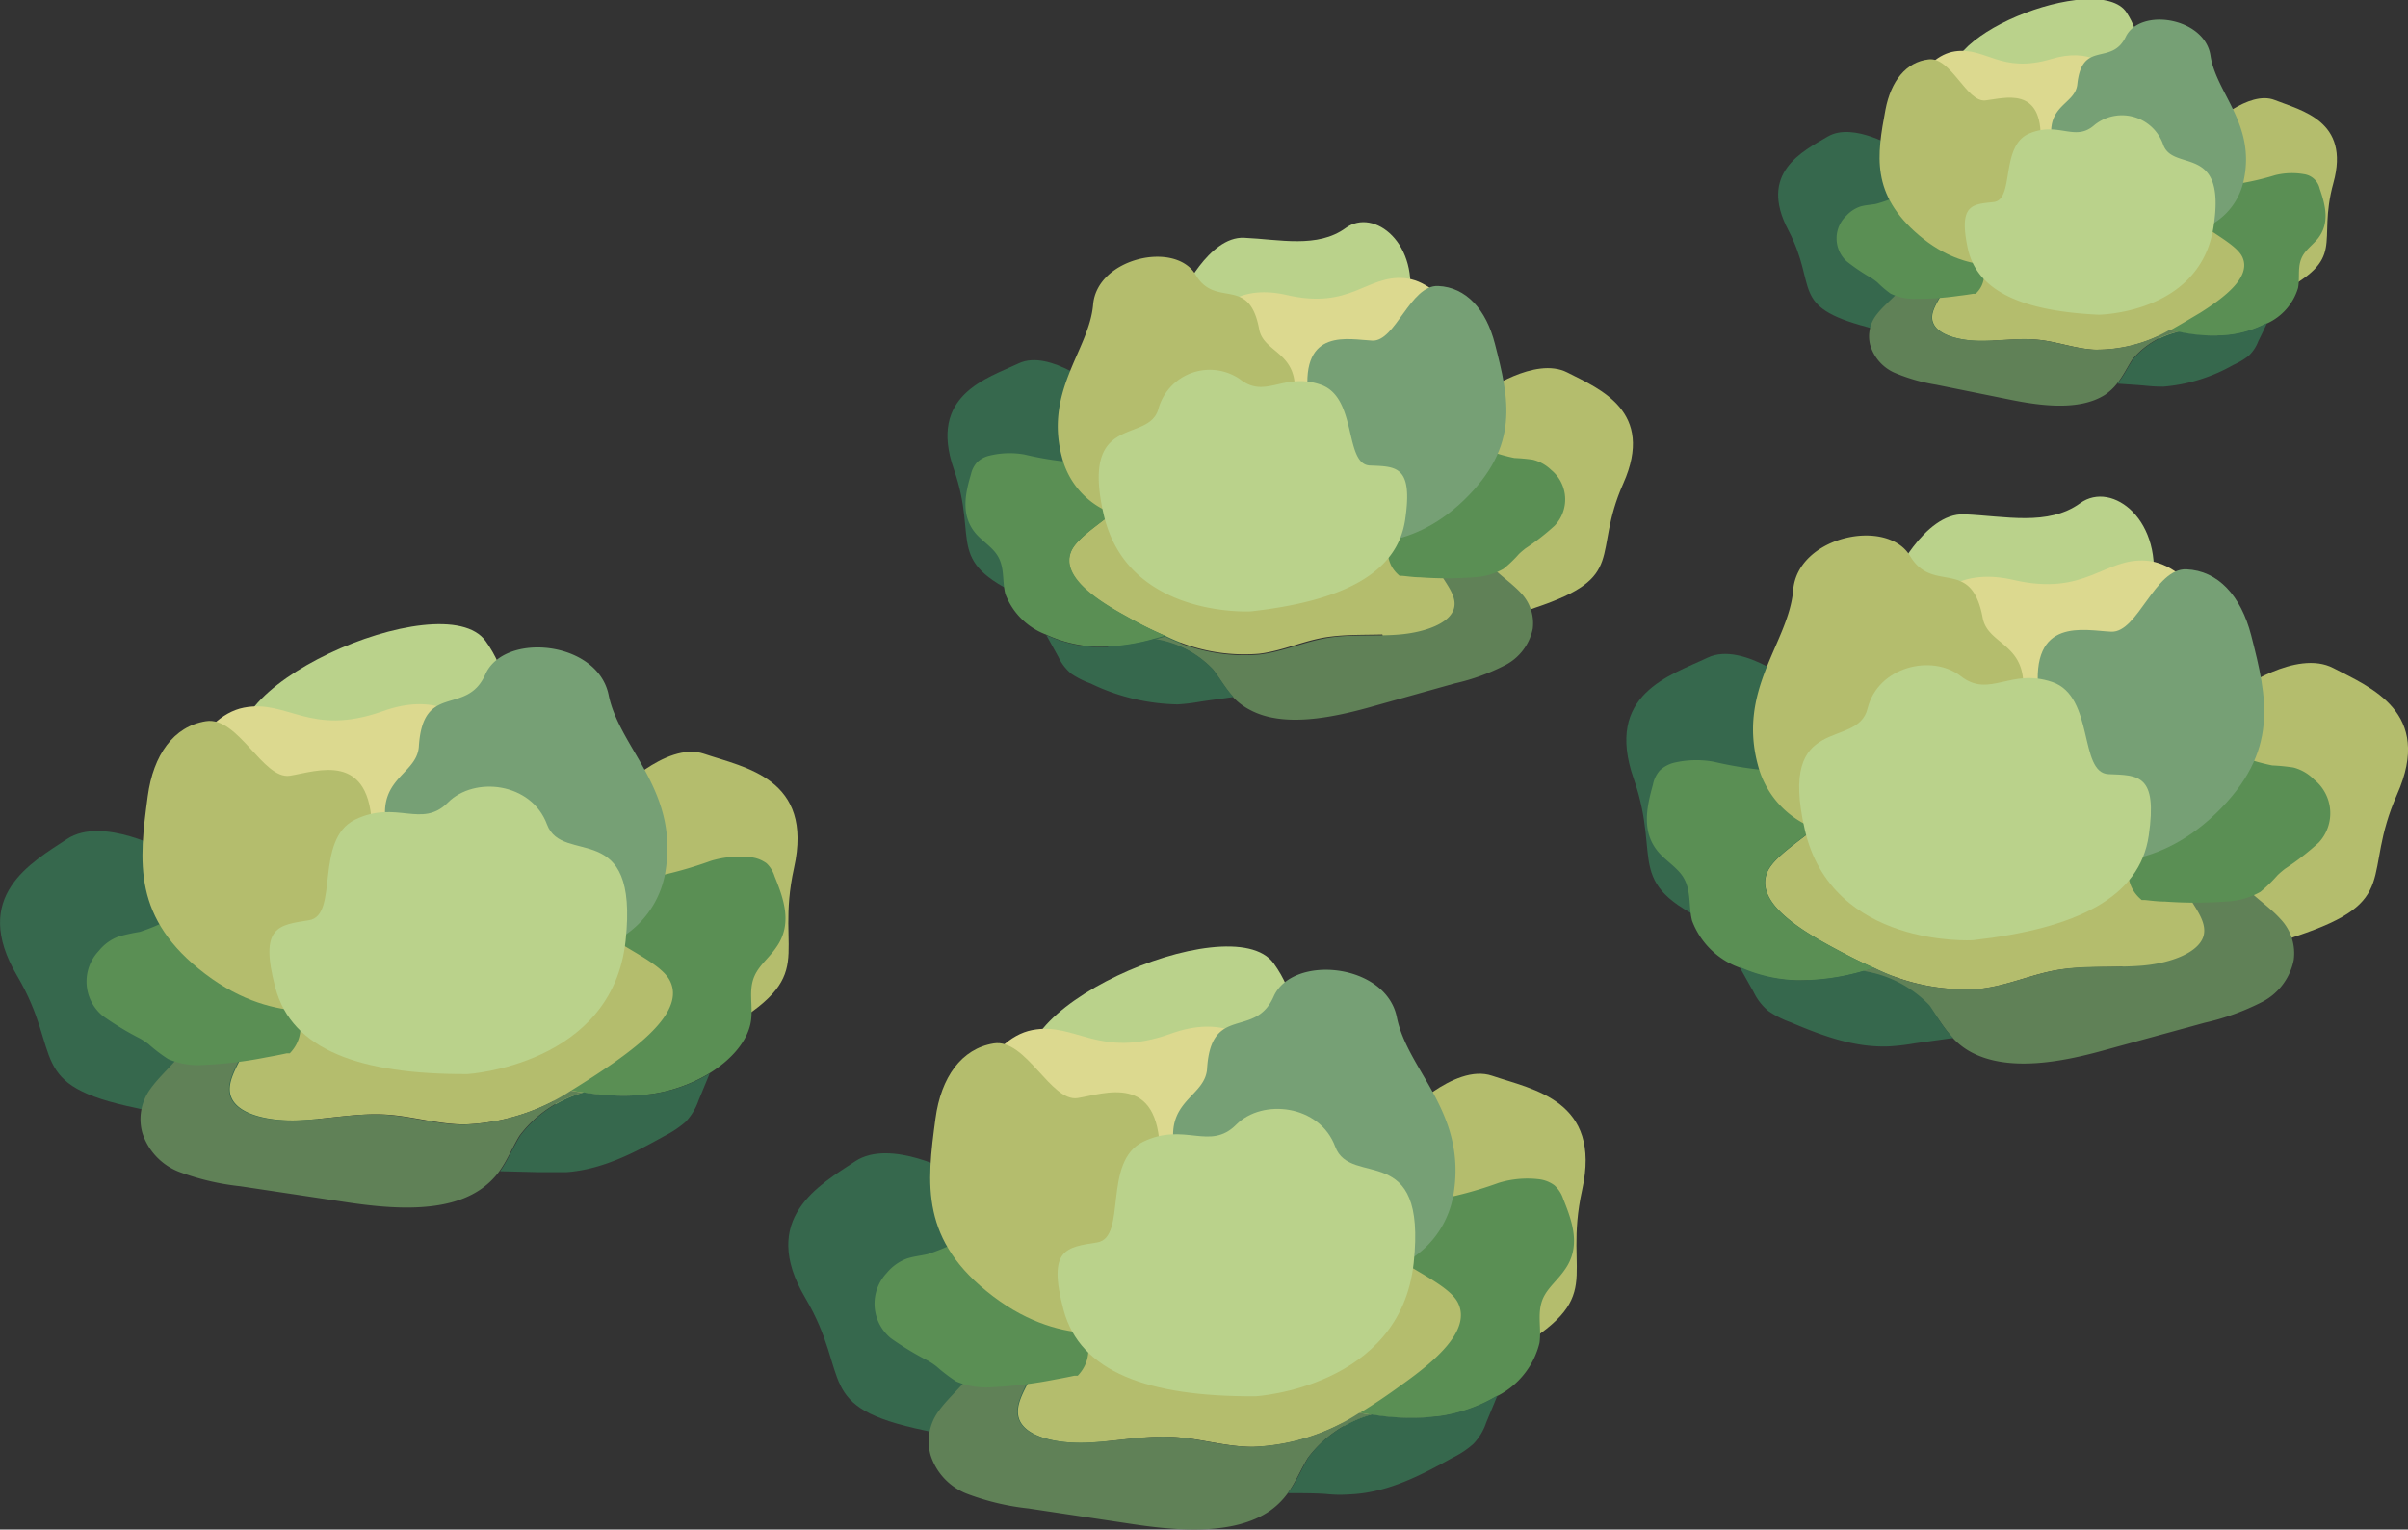 <svg id="Layer_17" data-name="Layer 17" xmlns="http://www.w3.org/2000/svg" viewBox="0 0 198.85 126.27"><rect x="0" y="0" width="198.85" height="126.27" fill="#333333" stroke="none"/><defs><style>.cls-1{fill:#36684d;}.cls-2{fill:#b4bd6d;}.cls-3{fill:#b7ba6e;}.cls-4{fill:#e1dc89;}.cls-5{fill:#5a8f54;}.cls-6{fill:#608157;}.cls-7{fill:#eae160;}.cls-8{fill:#f6efaf;}.cls-9{fill:#bad28b;}.cls-10{fill:#dcd98f;}.cls-11{fill:#76a075;}</style></defs><title>14</title><path class="cls-1" d="M444.45,1161s-5.29-2.94-8.22-1-8,4.7-4.12,11.28.55,9,9.88,10.93,15.09,9.28,15-.68S444.45,1161,444.45,1161Z" transform="translate(-430.7 -1090.73)"/><path class="cls-2" d="M481.33,1156.42c.11-.05,4.34-4.54,7.51-3.46,3.35,1.14,9.08,2,7.43,9.43s2.28,8.73-6,13.47-11.45,13.52-14.49,4S481.33,1156.42,481.33,1156.42Z" transform="translate(-430.7 -1090.73)"/><path class="cls-3" d="M446.16,1158.23q6.31-1.71,12.82-2.93a6.8,6.8,0,0,1,3.54-.69,14,14,0,0,1,4,1c4.9,1.74,10,3.81,12.47,7a15.18,15.18,0,0,0,2.25.45c1.12-2.24.39-6.71-1.45-8.19a8.75,8.75,0,0,0-2.48-1.15l-8.93-3h0l-3.79-1.3a12,12,0,0,0-5.13-.91,9.69,9.69,0,0,0-6.46,3.86A42.12,42.12,0,0,1,446.16,1158.23Z" transform="translate(-430.7 -1090.73)"/><path class="cls-4" d="M456,1174.41a9.15,9.15,0,0,0,2,.14,2.51,2.51,0,0,0,.49-.08.85.85,0,0,0,.22-.09,9.34,9.34,0,0,0,2.08-1.51l4.48-3.94a7.74,7.74,0,0,1,1.5-1.1c1.17-.62,2.71-.79,3.87-1.4a11.34,11.34,0,0,1,1.54-.83l.3-.09a3,3,0,0,1,.51-.08,4.12,4.12,0,0,1,1.78.25h0a.93.93,0,0,1,.8.09,3.79,3.79,0,0,0-2.79-2.31,18,18,0,0,0-5.52-.52,23.3,23.3,0,0,0-4.93.57,12.64,12.64,0,0,0-1.36.43c-3.1,1.21-4.82,3.75-4.55,5.94.17,1.5,1.09,3.1-.23,4.48Z" transform="translate(-430.7 -1090.73)"/><path class="cls-4" d="M458.53,1174.46a1,1,0,0,0,.26-.09,9.58,9.58,0,0,0,2.08-1.51l4.48-3.94a7.74,7.74,0,0,1,1.5-1.1c1.17-.62,2.7-.79,3.87-1.4a10.33,10.33,0,0,1,1.54-.83l.27-.09-.3.09a11.34,11.34,0,0,0-1.54.83c-1.17.62-2.7.79-3.87,1.4a7.85,7.85,0,0,0-1.5,1.1l-4.48,3.94a10,10,0,0,1-2.08,1.52A1.23,1.23,0,0,1,458.53,1174.46Z" transform="translate(-430.7 -1090.73)"/><path class="cls-2" d="M449.83,1181.38c.63,1.4,3.16,1.92,5.47,1.84s4.68-.58,7-.49,4.42.82,6.77.83a17.26,17.26,0,0,0,8.84-2.8c1.23-.72,2.39-1.51,3.48-2.28,2.76-2,5.78-4.5,4.65-6.76-.81-1.64-4.58-3-6.06-4.57a8.37,8.37,0,0,1-1.87,2.21,5,5,0,0,1-2.07,5.24,13.24,13.24,0,0,1-2.71,1.49,22.59,22.59,0,0,1-9.22,1.93c-2.79-.07-7.52-1.72-9.4-3.35a27.09,27.09,0,0,1-4,.48,2.58,2.58,0,0,1,.08,2.53C450.22,1178.92,449.31,1180.23,449.83,1181.38Z" transform="translate(-430.7 -1090.73)"/><path class="cls-5" d="M477.87,1180.76c.33.07.68.11,1,.16a19.68,19.68,0,0,0,5.64.13,12.83,12.83,0,0,0,4.75-1.7h0c1.91-1.17,3.24-2.76,3.46-4.38.19-1.35-.32-2.71.46-4,.4-.69,1.12-1.29,1.6-2,1.39-1.92.66-4-.11-5.88A2.51,2.51,0,0,0,494,1162a2.69,2.69,0,0,0-1.22-.49,8.22,8.22,0,0,0-3.38.29,33.39,33.39,0,0,1-4.79,1.34,15.42,15.42,0,0,1-3.36-.07,15.18,15.18,0,0,1-2.25-.45,7.25,7.25,0,0,1,1.13,2,3.07,3.07,0,0,1-.16,2.52c1.48,1.61,5.25,2.93,6.06,4.57,1.13,2.26-1.89,4.81-4.65,6.76C480.26,1179.25,479.1,1180,477.87,1180.76Z" transform="translate(-430.7 -1090.73)"/><path class="cls-6" d="M442.46,1184.27h0a5.12,5.12,0,0,0,3.08,3.22,20.82,20.82,0,0,0,5,1.17l8.58,1.29c3.75.57,8.44,1,11.38-1.11a6.39,6.39,0,0,0,1.43-1.41c.68-.93,1.09-2,1.67-2.94a9.83,9.83,0,0,1,5.25-3.56c-.34-.05-.69-.09-1-.16a17.26,17.26,0,0,1-8.84,2.8c-2.35,0-4.44-.73-6.77-.83s-4.64.41-7,.49-4.84-.44-5.47-1.84c-.52-1.15.39-2.46.91-3.7a2.58,2.58,0,0,0-.08-2.53,5,5,0,0,1-2.4-.37,9.62,9.62,0,0,1-1.28-1,5.21,5.21,0,0,0-.55-.36c0,.82.08,2.1.06,2.49-.06,1.67-2.2,3.13-3.32,4.72A4.22,4.22,0,0,0,442.46,1184.27Z" transform="translate(-430.7 -1090.73)"/><path class="cls-1" d="M472,1187.42l3.28.08c.72,0,1.44,0,2.17,0,3-.21,5.68-1.63,8.14-3a8.6,8.6,0,0,0,1.72-1.15,4.88,4.88,0,0,0,1.07-1.76l.93-2.25a12.83,12.83,0,0,1-4.75,1.7,19.68,19.68,0,0,1-5.64-.13,9.83,9.83,0,0,0-5.25,3.56C473.06,1185.45,472.65,1186.49,472,1187.42Z" transform="translate(-430.7 -1090.73)"/><path class="cls-7" d="M452.43,1163.6a21.89,21.89,0,0,1,9.92-.09,23.37,23.37,0,0,1,4.93-.57,18.24,18.24,0,0,1,5.52.51c1.41.44,2.56,1.28,2.79,2.32l.11.08a6.68,6.68,0,0,1,2.3,3.23,2.29,2.29,0,0,1,.07.28,8.37,8.37,0,0,0,1.87-2.21,3.07,3.07,0,0,0,.16-2.52,7.25,7.25,0,0,0-1.13-2c-2.47-3.19-7.57-5.26-12.47-7a14,14,0,0,0-4-1,6.8,6.8,0,0,0-3.54.69,3.25,3.25,0,0,0-.61.41c-1,.84-1,1.91-1.4,2.89C456.3,1160.13,454.31,1162.14,452.43,1163.6Z" transform="translate(-430.7 -1090.73)"/><path class="cls-5" d="M439.19,1174.6a24.35,24.35,0,0,0,3.09,1.87h0a6.89,6.89,0,0,1,.69.46,12.93,12.93,0,0,0,1.63,1.24,6.34,6.34,0,0,0,3,.47,33.25,33.25,0,0,0,5.08-.62c.62-.11,1.19-.22,1.69-.33l.26,0c1.67-1.75.52-3.77.29-5.67-.33-2.78,1.84-6,5.76-7.51a15,15,0,0,1,1.72-.55,27.73,27.73,0,0,0-12.55.11,12.73,12.73,0,0,0-3,1.22,16.16,16.16,0,0,1-4.6,2.37,16.27,16.27,0,0,0-1.74.38,3.77,3.77,0,0,0-1.65,1.19A3.67,3.67,0,0,0,439.19,1174.6Z" transform="translate(-430.7 -1090.73)"/><path class="cls-8" d="M475.7,1165.85h0a2.23,2.23,0,0,0-2.47-.56l-.7.21-.3.09a11.34,11.34,0,0,0-1.54.83c-1.17.62-2.7.79-3.87,1.4a7.85,7.85,0,0,0-1.5,1.1l-4.48,3.94a10,10,0,0,1-2.08,1.52,1.23,1.23,0,0,1-.23.08,2.27,2.27,0,0,1-.48.09,8.89,8.89,0,0,1-2-.15l-1.34.27c1.88,1.63,6.62,3.28,9.4,3.35a22.73,22.73,0,0,0,9.22-1.94,12.84,12.84,0,0,0,2.72-1.48,5,5,0,0,0,2.06-5.24,2.29,2.29,0,0,0-.07-.28,6.8,6.8,0,0,0-2.29-3.24Z" transform="translate(-430.7 -1090.73)"/><path class="cls-9" d="M451.22,1153.71s4.8,4.1,7.87,2.53,6-3.94,9.31-3.28,5.93-4.4,2.4-9.31S446.4,1147.94,451.22,1153.71Z" transform="translate(-430.7 -1090.73)"/><path class="cls-10" d="M472.63,1156.38s-1.85-10-10.34-6.93c-6,2.13-7.83-1-11.45-.3s-6.79,6.49-3.87,12.42,8.92,13.16,16.11,9.74S474.81,1160.58,472.63,1156.38Z" transform="translate(-430.7 -1090.73)"/><path class="cls-2" d="M459,1173.78s-5.3,1.94-11.34-2.64-5.49-9.26-4.76-14.68c.46-3.42,2.14-5.77,4.81-6.19s4.71,4.85,6.93,4.5,6.71-2.12,6.78,4.5S464.17,1172.19,459,1173.78Z" transform="translate(-430.7 -1090.73)"/><path class="cls-11" d="M479.32,1169.16a7.86,7.86,0,0,0,6.29-6.23c1.27-6.92-3.74-10.35-4.65-14.83s-8.62-5.22-10.18-1.7-5.15.57-5.49,5.94c-.17,2.65-4.4,2.63-2.13,8.42S479.32,1169.16,479.32,1169.16Z" transform="translate(-430.7 -1090.73)"/><path class="cls-9" d="M469.31,1179.4s11.94-.72,13.05-11-5.2-6.14-6.49-9.61-6-4-8.18-1.81-4.25-.24-7.66,1.41-1.3,7.91-3.81,8.31-4.14.48-2.78,5.58S460.38,1179.44,469.31,1179.4Z" transform="translate(-430.7 -1090.73)"/><path class="cls-2" d="M553.26,1123.11s4.19-3,6.87-1.63,7.27,3.2,4.62,9.16.43,7.68-7.28,10.26-11.87,9.37-12.8.92S553.26,1123.11,553.26,1123.11Z" transform="translate(-430.7 -1090.73)"/><path class="cls-1" d="M521.54,1122.92c-.1,0-4.14-3.42-6.72-2.19s-7.5,2.59-5.35,8.74-1.07,7.63,6.41,10.83,11.06,10.31,12.68,2S521.54,1122.92,521.54,1122.92Z" transform="translate(-430.7 -1090.73)"/><path class="cls-3" d="M551.53,1121c-3.68-.56-7.41-1-11.16-1.21a5.64,5.64,0,0,0-3.06-.23,11.86,11.86,0,0,0-3.28,1.23c-4,2-8.1,4.23-9.88,7.18a11.26,11.26,0,0,1-1.86.61c-1.17-1.79-1-5.65.42-7.09a7.23,7.23,0,0,1,2-1.22l7.27-3.48h0l3.09-1.48a10.21,10.21,0,0,1,4.25-1.28,8.26,8.26,0,0,1,5.87,2.62A36.08,36.08,0,0,0,551.53,1121Z" transform="translate(-430.7 -1090.73)"/><path class="cls-4" d="M544.8,1135.64a7.89,7.89,0,0,1-1.69.33,2.82,2.82,0,0,1-.42,0l-.2,0a8.18,8.18,0,0,1-1.91-1.08l-4.2-2.89a6.37,6.37,0,0,0-1.38-.79c-1-.4-2.37-.4-3.42-.8a9.35,9.35,0,0,0-1.39-.55,1.27,1.27,0,0,0-.26,0,2.2,2.2,0,0,0-.44,0,3.62,3.62,0,0,0-1.49.39h0a.81.81,0,0,0-.67.15,3.27,3.27,0,0,1,2.13-2.24,15.3,15.3,0,0,1,4.63-1,19.39,19.39,0,0,1,4.24,0,8.06,8.06,0,0,1,1.19.23c2.75.71,4.46,2.69,4.46,4.58,0,1.29-.62,2.74.64,3.78Z" transform="translate(-430.7 -1090.73)"/><path class="cls-4" d="M542.66,1135.94a.79.79,0,0,1-.22,0,7.84,7.84,0,0,1-1.91-1.08l-4.2-2.89a6.34,6.34,0,0,0-1.38-.78c-1.05-.41-2.37-.4-3.42-.81a10.54,10.54,0,0,0-1.39-.54l-.24,0,.27,0a8.82,8.82,0,0,1,1.38.55c1.06.4,2.37.39,3.43.8a6.59,6.59,0,0,1,1.38.78l4.19,2.9a8.59,8.59,0,0,0,1.91,1.07Z" transform="translate(-430.7 -1090.73)"/><path class="cls-2" d="M550.74,1140.94c-.4,1.25-2.49,1.94-4.46,2.1s-4,0-5.95.28-3.67,1.14-5.66,1.38a14.73,14.73,0,0,1-7.77-1.49c-1.11-.48-2.18-1-3.18-1.58-2.53-1.38-5.35-3.24-4.62-5.28.52-1.46,3.59-3,4.69-4.47a6.72,6.72,0,0,0,1.8,1.68,4.28,4.28,0,0,0,2.28,4.24,11.12,11.12,0,0,0,2.44,1,19.39,19.39,0,0,0,8,.72,16.18,16.18,0,0,0,7.63-3.78,23.37,23.37,0,0,0,3.45,0,2.17,2.17,0,0,0,.18,2.15C550.16,1138.89,551.06,1139.91,550.74,1140.94Z" transform="translate(-430.7 -1090.73)"/><path class="cls-5" d="M526.9,1143.21c-.28.09-.57.17-.85.24a16.71,16.71,0,0,1-4.77.67,10.87,10.87,0,0,1-4.19-1h0a5.75,5.75,0,0,1-3.37-3.36c-.29-1.13,0-2.34-.79-3.37-.41-.54-1.08-1-1.55-1.5-1.37-1.49-1-3.33-.5-5a2.18,2.18,0,0,1,.51-1,2.12,2.12,0,0,1,1-.54,7,7,0,0,1,2.9-.1,26.87,26.87,0,0,0,4.19.66,12.64,12.64,0,0,0,2.84-.39,11.26,11.26,0,0,0,1.86-.61,6.1,6.1,0,0,0-.75,1.84,2.59,2.59,0,0,0,.39,2.12c-1.1,1.51-4.17,3-4.69,4.47-.73,2,2.09,3.9,4.62,5.28C524.72,1142.17,525.79,1142.73,526.9,1143.21Z" transform="translate(-430.7 -1090.73)"/><path class="cls-6" d="M557.27,1142.65h0a4.37,4.37,0,0,1-2.29,3,17.54,17.54,0,0,1-4.15,1.5l-7.14,2c-3.13.86-7.06,1.64-9.76.19a5.18,5.18,0,0,1-1.35-1c-.67-.72-1.13-1.56-1.72-2.33a8.36,8.36,0,0,0-4.8-2.49c.28-.07.57-.15.85-.24a14.73,14.73,0,0,0,7.77,1.49c2-.24,3.7-1.06,5.66-1.38s4-.11,5.95-.28,4.06-.85,4.46-2.1c.32-1-.58-2-1.15-3a2.17,2.17,0,0,1-.18-2.15,4.42,4.42,0,0,0,2-.55,7.52,7.52,0,0,0,1-1,3.73,3.73,0,0,1,.43-.36c.1.69.15,1.79.2,2.12.22,1.4,2.18,2.43,3.29,3.66A3.6,3.6,0,0,1,557.27,1142.65Z" transform="translate(-430.7 -1090.73)"/><path class="cls-1" d="M532.57,1148.27c-.91.13-2.08.28-2.78.39a15.77,15.77,0,0,1-1.83.22,17.16,17.16,0,0,1-7.21-1.73,7.21,7.21,0,0,1-1.57-.79,4,4,0,0,1-1.08-1.4l-1-1.81a10.87,10.87,0,0,0,4.19,1,16.71,16.71,0,0,0,4.77-.67,8.36,8.36,0,0,1,4.8,2.49C531.44,1146.71,531.9,1147.55,532.57,1148.27Z" transform="translate(-430.7 -1090.73)"/><path class="cls-7" d="M546.75,1126.12a18.72,18.72,0,0,0-8.42.92,18.7,18.7,0,0,0-4.23,0,15.23,15.23,0,0,0-4.63,1,3.29,3.29,0,0,0-2.14,2.24l-.08.08a5.74,5.74,0,0,0-1.62,3,2,2,0,0,0,0,.24,6.72,6.72,0,0,1-1.8-1.68,2.59,2.59,0,0,1-.39-2.12,6.1,6.1,0,0,1,.75-1.84c1.78-3,5.89-5.21,9.88-7.18a11.86,11.86,0,0,1,3.28-1.23,5.64,5.64,0,0,1,3.06.23,2.29,2.29,0,0,1,.56.29c.9.61,1,1.52,1.47,2.31A14,14,0,0,0,546.75,1126.12Z" transform="translate(-430.7 -1090.73)"/><path class="cls-5" d="M559.08,1134.13a19.6,19.6,0,0,1-2.43,1.89h0c-.18.15-.37.3-.53.46a10.35,10.35,0,0,1-1.26,1.21,5.45,5.45,0,0,1-2.52.7,29,29,0,0,1-4.37,0c-.53,0-1-.08-1.46-.12l-.23,0c-1.58-1.31-.81-3.14-.81-4.77,0-2.39-2.15-4.89-5.63-5.8a13,13,0,0,0-1.51-.29,23.62,23.62,0,0,1,10.65-1.16,10.94,10.94,0,0,1,2.65.74,13.94,13.94,0,0,0,4.13,1.55,15.05,15.05,0,0,1,1.52.14,3.36,3.36,0,0,1,1.52.85A3.14,3.14,0,0,1,559.08,1134.13Z" transform="translate(-430.7 -1090.73)"/><path class="cls-8" d="M527.25,1130.35h0a1.92,1.92,0,0,1,2-.72l.61.11.27,0a8.82,8.82,0,0,1,1.38.55c1.06.4,2.37.39,3.43.8a6.59,6.59,0,0,1,1.38.78l4.19,2.9a8.59,8.59,0,0,0,1.91,1.07l.2,0a2,2,0,0,0,.43,0,7.55,7.55,0,0,0,1.71-.32l1.16.09a16.27,16.27,0,0,1-7.63,3.78,19.39,19.39,0,0,1-8-.72,11.41,11.41,0,0,1-2.45-1,4.29,4.29,0,0,1-2.27-4.24l0-.24a5.76,5.76,0,0,1,1.63-3Z" transform="translate(-430.7 -1090.73)"/><path class="cls-9" d="M528.25,1115.13s2.25-4.9,5.18-4.77,6.07.89,8.4-.81,6.17,1.28,5.19,6.35S526.59,1121.33,528.25,1115.13Z" transform="translate(-430.7 -1090.73)"/><path class="cls-10" d="M528.91,1122s.57-8.65,8.07-6.91c5.26,1.21,6.54-1.65,9.68-1.4s6.4,4.82,4.52,10.14-6.25,12.05-12.69,9.87S527.48,1125.8,528.91,1122Z" transform="translate(-430.7 -1090.73)"/><path class="cls-11" d="M542.23,1135.41s4.68,1.12,9.35-3.38,3.73-8.39,2.57-12.91c-.73-2.86-2.39-4.68-4.69-4.78s-3.52,4.59-5.43,4.51-5.91-1.13-5.31,4.49S537.66,1134.58,542.23,1135.41Z" transform="translate(-430.7 -1090.73)"/><path class="cls-2" d="M524.51,1133.52a6.7,6.7,0,0,1-6-4.65c-1.77-5.75,2.13-9.15,2.46-13s6.79-5.29,8.46-2.46,4.42,0,5.25,4.49c.4,2.23,4,1.79,2.65,6.93S524.51,1133.52,524.51,1133.52Z" transform="translate(-430.7 -1090.73)"/><path class="cls-9" d="M534,1141.2s-10.19.59-12.16-8,3.8-5.72,4.54-8.79a4.4,4.4,0,0,1,6.75-2.35c2.1,1.63,3.59-.63,6.64.43s1.9,6.58,4.06,6.67,3.56,0,2.91,4.45S541.59,1140.35,534,1141.2Z" transform="translate(-430.7 -1090.73)"/><path class="cls-1" d="M587.33,1103s-3.58-2.24-5.69-1-5.75,3-3.27,7.72.06,6.29,6.49,8,10.18,7,10.49.06S587.33,1103,587.33,1103Z" transform="translate(-430.7 -1090.73)"/><path class="cls-2" d="M613.19,1101.13c.08,0,3.2-3,5.36-2.14s6.26,1.7,4.84,6.84,1.28,6.16-4.65,9.17-8.46,9-10.24,2.29S613.19,1101.13,613.19,1101.13Z" transform="translate(-430.7 -1090.73)"/><path class="cls-3" d="M588.63,1101.13c3-.65,6-1.17,9-1.58a4.64,4.64,0,0,1,2.49-.35,9.83,9.83,0,0,1,2.74.82c3.36,1.4,6.83,3,8.44,5.33a9,9,0,0,0,1.55.39c.86-1.52.51-4.66-.72-5.75a5.81,5.81,0,0,0-1.68-.89l-6.12-2.45h0l-2.59-1a8.41,8.41,0,0,0-3.54-.82,6.74,6.74,0,0,0-4.64,2.46A30.18,30.18,0,0,1,588.63,1101.13Z" transform="translate(-430.7 -1090.73)"/><path class="cls-4" d="M594.91,1112.75a6.09,6.09,0,0,0,1.39.18,1.87,1.87,0,0,0,.35,0l.16-.05a6.94,6.94,0,0,0,1.5-1c1.09-.86,2.18-1.72,3.26-2.59a5,5,0,0,1,1.09-.71c.83-.39,1.91-.45,2.75-.84a7.93,7.93,0,0,1,1.1-.52l.21,0a1.45,1.45,0,0,1,.35,0,2.89,2.89,0,0,1,1.24.24h0a.62.62,0,0,1,.55.09,2.63,2.63,0,0,0-1.85-1.71,12.35,12.35,0,0,0-3.83-.56,16,16,0,0,0-3.46.22c-.32.07-.65.15-1,.25-2.2.73-3.49,2.44-3.39,4,.07,1.05.65,2.2-.31,3.11Z" transform="translate(-430.7 -1090.73)"/><path class="cls-4" d="M596.67,1112.89l.18-.06a6.94,6.94,0,0,0,1.5-1l3.26-2.58a5.42,5.42,0,0,1,1.09-.72c.83-.39,1.91-.45,2.75-.84a7.93,7.93,0,0,1,1.1-.52l.19,0-.22,0a7.42,7.42,0,0,0-1.1.53c-.83.38-1.91.45-2.74.83a5.42,5.42,0,0,0-1.09.72l-3.26,2.58a6.94,6.94,0,0,1-1.5,1Z" transform="translate(-430.7 -1090.73)"/><path class="cls-2" d="M590.35,1117.39c.39,1,2.14,1.45,3.75,1.48s3.28-.23,4.86-.09,3.06.73,4.69.82a12.07,12.07,0,0,0,6.26-1.63c.88-.46,1.72-1,2.51-1.47,2-1.26,4.19-2.93,3.48-4.55-.5-1.17-3.08-2.22-4.06-3.39a5.65,5.65,0,0,1-1.38,1.47,3.51,3.51,0,0,1-1.63,3.58,8.71,8.71,0,0,1-1.94.93,15.6,15.6,0,0,1-6.5,1,13.28,13.28,0,0,1-6.42-2.67,19,19,0,0,1-2.82.19,1.8,1.8,0,0,1,0,1.77C590.71,1115.69,590,1116.58,590.35,1117.39Z" transform="translate(-430.7 -1090.73)"/><path class="cls-5" d="M609.91,1118l.71.15a13.43,13.43,0,0,0,3.92.28,8.84,8.84,0,0,0,3.37-1h0a4.69,4.69,0,0,0,2.56-2.93c.18-.93-.12-1.9.46-2.78.31-.47.83-.86,1.19-1.31,1-1.29.6-2.77.14-4.1a1.55,1.55,0,0,0-1.3-1.2,5.79,5.79,0,0,0-2.37.08,22.66,22.66,0,0,1-3.38.76,10.47,10.47,0,0,1-2.34-.17,9,9,0,0,1-1.55-.39,4.94,4.94,0,0,1,.71,1.46,2.13,2.13,0,0,1-.2,1.75c1,1.17,3.56,2.22,4.06,3.39.71,1.62-1.49,3.29-3.48,4.55C611.63,1117,610.79,1117.51,609.91,1118Z" transform="translate(-430.7 -1090.73)"/><path class="cls-6" d="M585.12,1119.14h0a3.61,3.61,0,0,0,2,2.35,14.87,14.87,0,0,0,3.46,1l5.94,1.2c2.59.53,5.84,1,8-.36a4.56,4.56,0,0,0,1-.93c.51-.63.84-1.34,1.27-2a6.86,6.86,0,0,1,3.79-2.29l-.71-.15a12.07,12.07,0,0,1-6.26,1.63c-1.63-.09-3.07-.67-4.69-.82s-3.25.12-4.86.09-3.36-.48-3.75-1.48c-.32-.81.36-1.7.77-2.54a1.8,1.8,0,0,0,0-1.77,3.47,3.47,0,0,1-1.65-.34,6.88,6.88,0,0,1-.86-.73,2.51,2.51,0,0,0-.37-.27c0,.57,0,1.47,0,1.74-.1,1.16-1.65,2.1-2.48,3.17A2.9,2.9,0,0,0,585.12,1119.14Z" transform="translate(-430.7 -1090.73)"/><path class="cls-1" d="M605.56,1122.4c.74.06,1.71.11,2.29.17s1,.08,1.5.08a14,14,0,0,0,5.79-1.8,5.88,5.88,0,0,0,1.23-.73,3.15,3.15,0,0,0,.81-1.2c.25-.51.49-1,.73-1.53a8.84,8.84,0,0,1-3.37,1,13.43,13.43,0,0,1-3.92-.28,6.86,6.86,0,0,0-3.79,2.29C606.4,1121.06,606.07,1121.77,605.56,1122.4Z" transform="translate(-430.7 -1090.73)"/><path class="cls-7" d="M592.8,1105.1a15.19,15.19,0,0,1,6.92.29,15.93,15.93,0,0,1,3.45-.22,12.27,12.27,0,0,1,3.83.56,2.64,2.64,0,0,1,1.86,1.71l.08.06a4.7,4.7,0,0,1,1.48,2.33,1.18,1.18,0,0,1,0,.2,5.65,5.65,0,0,0,1.38-1.47,2.13,2.13,0,0,0,.2-1.75,4.94,4.94,0,0,0-.71-1.46c-1.61-2.31-5.08-3.93-8.44-5.33a9.83,9.83,0,0,0-2.74-.82,4.64,4.64,0,0,0-2.49.35,2.13,2.13,0,0,0-.44.26c-.7.55-.73,1.3-1.07,2A11.48,11.48,0,0,1,592.8,1105.1Z" transform="translate(-430.7 -1090.73)"/><path class="cls-5" d="M583.18,1112.29a16.22,16.22,0,0,0,2.09,1.41h0a5.48,5.48,0,0,1,.46.34,9,9,0,0,0,1.09.93,4.5,4.5,0,0,0,2.09.43,23.49,23.49,0,0,0,3.56-.25c.44-.05.84-.11,1.19-.17a1.08,1.08,0,0,0,.19,0c1.22-1.15.49-2.6.4-3.94-.13-1.94,1.5-4.1,4.28-5a8.77,8.77,0,0,1,1.22-.32,19.21,19.21,0,0,0-8.75-.37,8.67,8.67,0,0,0-2.12.74,11.16,11.16,0,0,1-3.29,1.48c-.41.07-.83.09-1.23.2a2.77,2.77,0,0,0-1.19.77A2.57,2.57,0,0,0,583.18,1112.29Z" transform="translate(-430.7 -1090.73)"/><path class="cls-8" d="M608.94,1107.5h0a1.57,1.57,0,0,0-1.71-.48l-.49.12-.22,0a7.42,7.42,0,0,0-1.1.53c-.83.38-1.91.45-2.74.83a5.42,5.42,0,0,0-1.09.72l-3.26,2.58a6.94,6.94,0,0,1-1.5,1l-.16.06-.35,0a6.34,6.34,0,0,1-1.41-.18l-.94.14a13.32,13.32,0,0,0,6.42,2.67,15.77,15.77,0,0,0,6.5-1,8.73,8.73,0,0,0,1.94-.94,3.49,3.49,0,0,0,1.63-3.57,1.18,1.18,0,0,0,0-.2,4.7,4.7,0,0,0-1.48-2.34Z" transform="translate(-430.7 -1090.73)"/><path class="cls-9" d="M592.31,1098.16s3.2,3,5.39,2,4.33-2.52,6.61-2,4.29-2.85,2-6.4S589.16,1094,592.31,1098.16Z" transform="translate(-430.7 -1090.73)"/><path class="cls-10" d="M607.13,1100.79s-.92-7-7-5.2c-4.22,1.27-5.42-1-8-.62s-5,4.28-3.14,8.52,5.75,9.49,10.88,7.36S608.5,1103.8,607.13,1100.79Z" transform="translate(-430.7 -1090.73)"/><path class="cls-2" d="M597,1112.43s-3.76,1.16-7.8-2.25-3.5-6.65-2.8-10.4c.45-2.37,1.71-3.94,3.57-4.15s3.12,3.56,4.68,3.39,4.75-1.24,4.56,3.38S600.68,1111.51,597,1112.43Z" transform="translate(-430.7 -1090.73)"/><path class="cls-11" d="M611.34,1109.93a5.47,5.47,0,0,0,4.6-4.11c1.14-4.78-2.23-7.35-2.7-10.5s-5.82-4-7-1.55-3.62.21-4,3.94c-.22,1.85-3.17,1.67-1.79,5.79S611.34,1109.93,611.34,1109.93Z" transform="translate(-430.7 -1090.73)"/><path class="cls-9" d="M604,1116.71s8.34-.07,9.48-7.19-3.4-4.46-4.17-6.92a3.61,3.61,0,0,0-5.64-1.56c-1.62,1.45-2.95-.31-5.39.71s-1.19,5.47-2.95,5.66-2.9.18-2.14,3.79S597.77,1116.42,604,1116.71Z" transform="translate(-430.7 -1090.73)"/><path class="cls-1" d="M509.54,1187.6s-5.3-2.94-8.22-1-8,4.71-4.12,11.28.55,9,9.87,10.94,15.09,9.28,15-.68S509.54,1187.6,509.54,1187.6Z" transform="translate(-430.7 -1090.73)"/><path class="cls-2" d="M546.41,1183c.11,0,4.35-4.54,7.51-3.46,3.35,1.14,9.08,2,7.43,9.43s2.28,8.73-6,13.47-11.45,13.52-14.48,4S546.41,1183,546.41,1183Z" transform="translate(-430.7 -1090.73)"/><path class="cls-3" d="M511.25,1184.84c4.21-1.14,8.49-2.12,12.81-2.93a6.72,6.72,0,0,1,3.54-.69,14.25,14.25,0,0,1,4,1c4.91,1.75,10,3.82,12.47,7a15.18,15.18,0,0,0,2.25.45c1.12-2.24.39-6.71-1.45-8.19a8.75,8.75,0,0,0-2.48-1.15l-8.93-3h0l-3.79-1.3a12,12,0,0,0-5.13-.91,9.65,9.65,0,0,0-6.46,3.86A42.56,42.56,0,0,1,511.25,1184.84Z" transform="translate(-430.7 -1090.73)"/><path class="cls-4" d="M521.09,1201a8.64,8.64,0,0,0,2,.15,2.39,2.39,0,0,0,.49-.08.92.92,0,0,0,.23-.09,9.28,9.28,0,0,0,2.07-1.51q2.25-2,4.49-3.94a7.45,7.45,0,0,1,1.5-1.1c1.17-.62,2.7-.79,3.87-1.4a10.74,10.74,0,0,1,1.53-.83l.31-.09a2.89,2.89,0,0,1,.5-.08,4.17,4.17,0,0,1,1.79.25h0a.93.93,0,0,1,.8.09,3.82,3.82,0,0,0-2.79-2.32,18.24,18.24,0,0,0-5.52-.51,23.3,23.3,0,0,0-4.93.57,13.39,13.39,0,0,0-1.36.43c-3.1,1.21-4.81,3.75-4.55,5.94.18,1.5,1.09,3.1-.23,4.48Z" transform="translate(-430.7 -1090.73)"/><path class="cls-4" d="M523.62,1201.07a.92.92,0,0,0,.25-.09,9.34,9.34,0,0,0,2.08-1.51l4.48-3.94a7.35,7.35,0,0,1,1.5-1.1c1.17-.62,2.71-.79,3.88-1.41a11.17,11.17,0,0,1,1.53-.82l.27-.09-.3.09a11.22,11.22,0,0,0-1.53.83c-1.17.61-2.71.78-3.88,1.4a8.18,8.18,0,0,0-1.5,1.1c-1.48,1.32-3,2.63-4.48,3.94a9.7,9.7,0,0,1-2.08,1.52Z" transform="translate(-430.7 -1090.73)"/><path class="cls-2" d="M514.91,1208c.63,1.4,3.17,1.92,5.48,1.84s4.67-.58,7-.49,4.42.82,6.77.83a17.26,17.26,0,0,0,8.84-2.8c1.23-.72,2.4-1.51,3.49-2.28,2.75-1.95,5.77-4.5,4.65-6.76-.81-1.64-4.59-3-6.07-4.57a8.33,8.33,0,0,1-1.86,2.21,5,5,0,0,1-2.07,5.24,12.84,12.84,0,0,1-2.72,1.48,22.73,22.73,0,0,1-9.22,1.94c-2.78-.07-7.52-1.72-9.39-3.35a27.23,27.23,0,0,1-4,.48,2.55,2.55,0,0,1,.09,2.53C515.31,1205.52,514.4,1206.84,514.91,1208Z" transform="translate(-430.7 -1090.73)"/><path class="cls-5" d="M543,1207.37l1,.16a19.6,19.6,0,0,0,5.63.13,12.77,12.77,0,0,0,4.75-1.7h0a6.7,6.7,0,0,0,3.45-4.37c.19-1.35-.31-2.71.46-4,.41-.69,1.12-1.3,1.6-2,1.4-1.92.66-4-.1-5.88a2.62,2.62,0,0,0-.73-1.13,2.69,2.69,0,0,0-1.21-.49,8.1,8.1,0,0,0-3.39.29,32,32,0,0,1-4.78,1.33,14.85,14.85,0,0,1-3.37-.06,15.18,15.18,0,0,1-2.25-.45,7,7,0,0,1,1.13,2,3,3,0,0,1-.16,2.52c1.48,1.6,5.26,2.93,6.07,4.57,1.12,2.26-1.9,4.81-4.65,6.76C545.35,1205.86,544.18,1206.65,543,1207.37Z" transform="translate(-430.7 -1090.73)"/><path class="cls-6" d="M507.55,1210.87h0a5.08,5.08,0,0,0,3.08,3.21,20.46,20.46,0,0,0,5,1.18l8.58,1.29c3.75.57,8.44.94,11.38-1.11a6.18,6.18,0,0,0,1.43-1.41c.68-.93,1.1-2,1.68-2.94a9.79,9.79,0,0,1,5.25-3.56l-1-.16a17.26,17.26,0,0,1-8.84,2.8c-2.35,0-4.44-.73-6.77-.83s-4.64.41-7,.49-4.85-.44-5.48-1.84c-.51-1.15.4-2.47.92-3.7a2.55,2.55,0,0,0-.09-2.53,4.94,4.94,0,0,1-2.39-.37,9.93,9.93,0,0,1-1.29-1,4.22,4.22,0,0,0-.54-.36c0,.82.07,2.1.06,2.49-.06,1.67-2.21,3.13-3.33,4.72A4.2,4.2,0,0,0,507.55,1210.87Z" transform="translate(-430.7 -1090.73)"/><path class="cls-1" d="M537.05,1214c1.07,0,2.46,0,3.29.08s1.43.05,2.16,0c3-.21,5.69-1.64,8.14-3a7.68,7.68,0,0,0,1.72-1.14,4.7,4.7,0,0,0,1.07-1.77l.93-2.24a12.77,12.77,0,0,1-4.75,1.7,19.6,19.6,0,0,1-5.63-.13,9.79,9.79,0,0,0-5.25,3.56C538.15,1212.06,537.73,1213.1,537.05,1214Z" transform="translate(-430.7 -1090.73)"/><path class="cls-7" d="M517.52,1190.21a21.88,21.88,0,0,1,9.92-.09,22.66,22.66,0,0,1,4.93-.57,18.27,18.27,0,0,1,5.52.51c1.4.44,2.55,1.28,2.78,2.32l.12.07a6.8,6.8,0,0,1,2.29,3.24c0,.09,0,.18.08.28a8.33,8.33,0,0,0,1.86-2.21,3,3,0,0,0,.16-2.52,7,7,0,0,0-1.13-2c-2.47-3.19-7.56-5.26-12.47-7a14.25,14.25,0,0,0-4-1,6.72,6.72,0,0,0-3.54.69,2.89,2.89,0,0,0-.6.41c-1,.84-1,1.91-1.4,2.89A16.45,16.45,0,0,1,517.52,1190.21Z" transform="translate(-430.7 -1090.73)"/><path class="cls-5" d="M504.27,1201.21a25.08,25.08,0,0,0,3.09,1.87h0a6.24,6.24,0,0,1,.68.46,13.69,13.69,0,0,0,1.63,1.24,6.36,6.36,0,0,0,3,.47,34.89,34.89,0,0,0,5.08-.62c.61-.11,1.18-.22,1.68-.33l.27,0c1.66-1.75.51-3.77.28-5.67-.33-2.78,1.84-6,5.76-7.51a15,15,0,0,1,1.72-.55,27.73,27.73,0,0,0-12.55.11,12.73,12.73,0,0,0-3,1.22,15.83,15.83,0,0,1-4.59,2.36c-.59.14-1.19.19-1.75.38a3.92,3.92,0,0,0-1.65,1.19A3.69,3.69,0,0,0,504.27,1201.21Z" transform="translate(-430.7 -1090.73)"/><path class="cls-8" d="M540.79,1192.45h0a2.26,2.26,0,0,0-2.48-.55l-.7.21-.3.09a11.22,11.22,0,0,0-1.53.83c-1.17.61-2.71.78-3.88,1.4a8.18,8.18,0,0,0-1.5,1.1c-1.48,1.32-3,2.63-4.48,3.94a9.7,9.7,0,0,1-2.08,1.52l-.22.08a2.37,2.37,0,0,1-.49.09,8.89,8.89,0,0,1-2-.15c-.4.09-.84.18-1.33.26,1.87,1.64,6.61,3.29,9.39,3.36a22.77,22.77,0,0,0,9.23-1.94,13,13,0,0,0,2.71-1.48,5,5,0,0,0,2.07-5.24c0-.1,0-.2-.08-.29a6.82,6.82,0,0,0-2.29-3.23Z" transform="translate(-430.7 -1090.73)"/><path class="cls-9" d="M516.31,1180.32s4.8,4.1,7.86,2.52,6-3.93,9.32-3.27,5.93-4.4,2.39-9.31S511.49,1174.55,516.31,1180.32Z" transform="translate(-430.7 -1090.73)"/><path class="cls-10" d="M537.71,1183s-1.84-10-10.34-6.93c-5.94,2.13-7.83-1-11.44-.3s-6.79,6.48-3.88,12.42,8.93,13.16,16.11,9.74S539.9,1187.19,537.71,1183Z" transform="translate(-430.7 -1090.73)"/><path class="cls-2" d="M524.05,1200.39s-5.3,1.94-11.34-2.64-5.49-9.26-4.76-14.68c.46-3.42,2.15-5.77,4.81-6.2s4.72,4.86,6.93,4.51,6.71-2.12,6.79,4.49S529.26,1198.8,524.05,1200.39Z" transform="translate(-430.7 -1090.73)"/><path class="cls-11" d="M544.4,1195.76a7.84,7.84,0,0,0,6.29-6.22c1.27-6.93-3.74-10.35-4.64-14.83s-8.63-5.22-10.18-1.7-5.16.57-5.49,5.94c-.17,2.65-4.41,2.63-2.14,8.42S544.4,1195.76,544.4,1195.76Z" transform="translate(-430.7 -1090.73)"/><path class="cls-9" d="M534.39,1206s11.94-.71,13.05-11-5.2-6.15-6.48-9.61-6-4-8.18-1.81-4.26-.24-7.67,1.4-1.3,7.92-3.81,8.32-4.14.48-2.77,5.58S525.46,1206.05,534.39,1206Z" transform="translate(-430.7 -1090.73)"/><path class="cls-2" d="M615.54,1147.73s4.78-3.44,7.84-1.85,8.28,3.64,5.27,10.43.49,8.77-8.31,11.7-13.53,10.68-14.59,1S615.54,1147.73,615.54,1147.73Z" transform="translate(-430.7 -1090.73)"/><path class="cls-1" d="M579.38,1147.51c-.11,0-4.72-3.89-7.66-2.49-3.1,1.48-8.55,3-6.11,10s-1.21,8.69,7.32,12.34,12.6,11.76,14.46,2.24S579.38,1147.51,579.38,1147.51Z" transform="translate(-430.7 -1090.73)"/><path class="cls-3" d="M613.58,1145.26q-6.32-.94-12.73-1.37a6.45,6.45,0,0,0-3.5-.26,13.6,13.6,0,0,0-3.73,1.4c-4.55,2.24-9.24,4.82-11.26,8.19a14.37,14.37,0,0,1-2.13.69c-1.33-2-1.14-6.44.48-8.08a8.09,8.09,0,0,1,2.26-1.39l8.29-4h0l3.52-1.69a11.71,11.71,0,0,1,4.85-1.46,9.41,9.41,0,0,1,6.69,3A40.36,40.36,0,0,0,613.58,1145.26Z" transform="translate(-430.7 -1090.73)"/><path class="cls-4" d="M605.9,1162a8.88,8.88,0,0,1-1.93.37,2.5,2.5,0,0,1-.48,0l-.23-.06a9.57,9.57,0,0,1-2.18-1.23c-1.6-1.1-3.19-2.19-4.78-3.3a7.53,7.53,0,0,0-1.58-.89c-1.2-.46-2.7-.45-3.9-.92a11.52,11.52,0,0,0-1.58-.62,1,1,0,0,0-.3,0,2.1,2.1,0,0,0-.5,0,4.07,4.07,0,0,0-1.69.44h0a.88.88,0,0,0-.76.18,3.72,3.72,0,0,1,2.43-2.56,17.75,17.75,0,0,1,5.28-1.12,22.29,22.29,0,0,1,4.83,0,10.21,10.21,0,0,1,1.36.26c3.14.82,5.09,3.07,5.08,5.22,0,1.48-.7,3.13.73,4.31Z" transform="translate(-430.7 -1090.73)"/><path class="cls-4" d="M603.46,1162.36a1.22,1.22,0,0,1-.26-.06,9.63,9.63,0,0,1-2.17-1.22l-4.79-3.3a7.48,7.48,0,0,0-1.57-.9c-1.2-.46-2.7-.45-3.9-.91a10.84,10.84,0,0,0-1.58-.63l-.28,0,.31,0a12.09,12.09,0,0,1,1.58.63c1.2.46,2.7.45,3.9.91a8,8,0,0,1,1.57.9l4.79,3.3a8.92,8.92,0,0,0,2.17,1.22A1,1,0,0,0,603.46,1162.36Z" transform="translate(-430.7 -1090.73)"/><path class="cls-2" d="M612.67,1168.06c-.46,1.43-2.84,2.21-5.09,2.4s-4.58,0-6.77.32-4.19,1.29-6.46,1.57a16.88,16.88,0,0,1-8.86-1.7c-1.27-.55-2.49-1.19-3.63-1.81-2.88-1.57-6.1-3.69-5.26-6,.59-1.67,4.09-3.38,5.34-5.1a8,8,0,0,0,2,1.92,4.91,4.91,0,0,0,2.6,4.83,12.92,12.92,0,0,0,2.79,1.13,22,22,0,0,0,9.14.82c2.68-.38,7.07-2.52,8.7-4.31a25.91,25.91,0,0,0,3.94,0,2.49,2.49,0,0,0,.2,2.45C612,1165.72,613,1166.89,612.67,1168.06Z" transform="translate(-430.7 -1090.73)"/><path class="cls-5" d="M585.49,1170.65c-.32.1-.65.19-1,.27a18.87,18.87,0,0,1-5.44.76,12.28,12.28,0,0,1-4.78-1.1h0a6.56,6.56,0,0,1-3.84-3.84c-.33-1.28,0-2.66-.89-3.83-.48-.62-1.24-1.13-1.78-1.71-1.56-1.7-1.09-3.8-.56-5.7a2.46,2.46,0,0,1,.57-1.17,2.7,2.7,0,0,1,1.12-.62,8.09,8.09,0,0,1,3.3-.1,32.33,32.33,0,0,0,4.78.75,15.28,15.28,0,0,0,3.24-.45,14.37,14.37,0,0,0,2.13-.69,6.9,6.9,0,0,0-.86,2.09,3,3,0,0,0,.44,2.42c-1.25,1.72-4.75,3.43-5.34,5.1-.84,2.32,2.38,4.44,5.26,6C583,1169.46,584.22,1170.1,585.49,1170.65Z" transform="translate(-430.7 -1090.73)"/><path class="cls-6" d="M620.11,1170h0a5,5,0,0,1-2.61,3.45,20.18,20.18,0,0,1-4.73,1.71l-8.15,2.23c-3.56,1-8,1.87-11.13.21a5.85,5.85,0,0,1-1.54-1.19c-.77-.83-1.28-1.78-2-2.65a9.56,9.56,0,0,0-5.48-2.85c.32-.08.65-.17,1-.27a16.88,16.88,0,0,0,8.86,1.7c2.27-.28,4.21-1.21,6.46-1.57s4.53-.14,6.77-.32,4.63-1,5.09-2.4c.36-1.17-.67-2.34-1.31-3.48a2.49,2.49,0,0,1-.2-2.45,5,5,0,0,0,2.27-.63,9.76,9.76,0,0,0,1.13-1.09,5,5,0,0,1,.48-.42c.12.8.17,2,.23,2.42.25,1.61,2.49,2.77,3.75,4.18A4.09,4.09,0,0,1,620.11,1170Z" transform="translate(-430.7 -1090.73)"/><path class="cls-1" d="M592,1176.42l-3.17.44a17.81,17.81,0,0,1-2.09.25c-2.92.14-5.68-.93-8.21-2a7.91,7.91,0,0,1-1.79-.91,4.56,4.56,0,0,1-1.23-1.58c-.39-.69-.78-1.38-1.16-2.07a12.28,12.28,0,0,0,4.78,1.1,18.87,18.87,0,0,0,5.44-.76,9.56,9.56,0,0,1,5.48,2.85C590.67,1174.64,591.18,1175.59,592,1176.42Z" transform="translate(-430.7 -1090.73)"/><path class="cls-7" d="M608.12,1151.16a21.33,21.33,0,0,0-9.6,1,22.29,22.29,0,0,0-4.83,0,17.37,17.37,0,0,0-5.27,1.12,3.74,3.74,0,0,0-2.44,2.56.87.87,0,0,1-.1.08,6.6,6.6,0,0,0-1.84,3.39c0,.09,0,.19,0,.28a8,8,0,0,1-2-1.92,3,3,0,0,1-.44-2.42,6.9,6.9,0,0,1,.86-2.09c2-3.37,6.71-6,11.26-8.19a13.6,13.6,0,0,1,3.73-1.4,6.45,6.45,0,0,1,3.5.26,2.86,2.86,0,0,1,.63.32c1,.7,1.15,1.75,1.69,2.64A15.67,15.67,0,0,0,608.12,1151.16Z" transform="translate(-430.7 -1090.73)"/><path class="cls-5" d="M622.18,1160.29a22,22,0,0,1-2.78,2.16h0a7.91,7.91,0,0,0-.61.52,12.58,12.58,0,0,1-1.43,1.39,6.34,6.34,0,0,1-2.87.8,34.49,34.49,0,0,1-5,0c-.61,0-1.18-.08-1.67-.13l-.26,0c-1.81-1.5-.93-3.59-.93-5.45,0-2.72-2.46-5.57-6.42-6.6a12.46,12.46,0,0,0-1.72-.34,27,27,0,0,1,12.14-1.32,12.7,12.7,0,0,1,3,.84,15.59,15.59,0,0,0,4.71,1.76,16.53,16.53,0,0,1,1.74.17,3.67,3.67,0,0,1,1.72,1A3.56,3.56,0,0,1,622.18,1160.29Z" transform="translate(-430.7 -1090.73)"/><path class="cls-8" d="M585.88,1156h0a2.21,2.21,0,0,1,2.34-.81l.69.12.31,0a12.09,12.09,0,0,1,1.58.63c1.2.46,2.7.45,3.9.91a8,8,0,0,1,1.57.9l4.79,3.3a8.92,8.92,0,0,0,2.17,1.22,1,1,0,0,0,.23.06,2.48,2.48,0,0,0,.48,0,9.14,9.14,0,0,0,2-.37l1.32.1c-1.63,1.79-6,3.93-8.7,4.31a22,22,0,0,1-9.14-.82,12.92,12.92,0,0,1-2.79-1.13,4.91,4.91,0,0,1-2.6-4.83c0-.1,0-.19,0-.28a6.62,6.62,0,0,1,1.85-3.39Z" transform="translate(-430.7 -1090.73)"/><path class="cls-9" d="M587,1138.63s2.56-5.58,5.91-5.44,6.92,1,9.57-.92,7,1.46,5.92,7.25S585.13,1145.7,587,1138.63Z" transform="translate(-430.7 -1090.73)"/><path class="cls-10" d="M587.78,1146.49s.65-9.86,9.21-7.88c6,1.38,7.45-1.88,11-1.59s7.3,5.49,5.15,11.56-7.12,13.74-14.46,11.25S586.15,1150.8,587.78,1146.49Z" transform="translate(-430.7 -1090.73)"/><path class="cls-11" d="M603,1161.75s5.35,1.28,10.67-3.85,4.25-9.57,2.93-14.72c-.84-3.26-2.73-5.34-5.35-5.45s-4,5.24-6.2,5.15-6.72-1.29-6,5.11S597.75,1160.81,603,1161.75Z" transform="translate(-430.7 -1090.73)"/><path class="cls-2" d="M582.77,1159.6a7.64,7.64,0,0,1-6.79-5.31c-2-6.55,2.43-10.43,2.8-14.86s7.74-6,9.65-2.8,5.05,0,6,5.11c.47,2.55,4.56,2,3,7.9S582.77,1159.6,582.77,1159.6Z" transform="translate(-430.7 -1090.73)"/><path class="cls-9" d="M593.61,1168.35s-11.62.68-13.87-9.12,4.33-6.53,5.18-10,5.31-4.54,7.7-2.68,4.09-.71,7.57.49,2.16,7.5,4.63,7.6,4.06,0,3.32,5.08S602.24,1167.38,593.61,1168.35Z" transform="translate(-430.7 -1090.73)"/></svg>